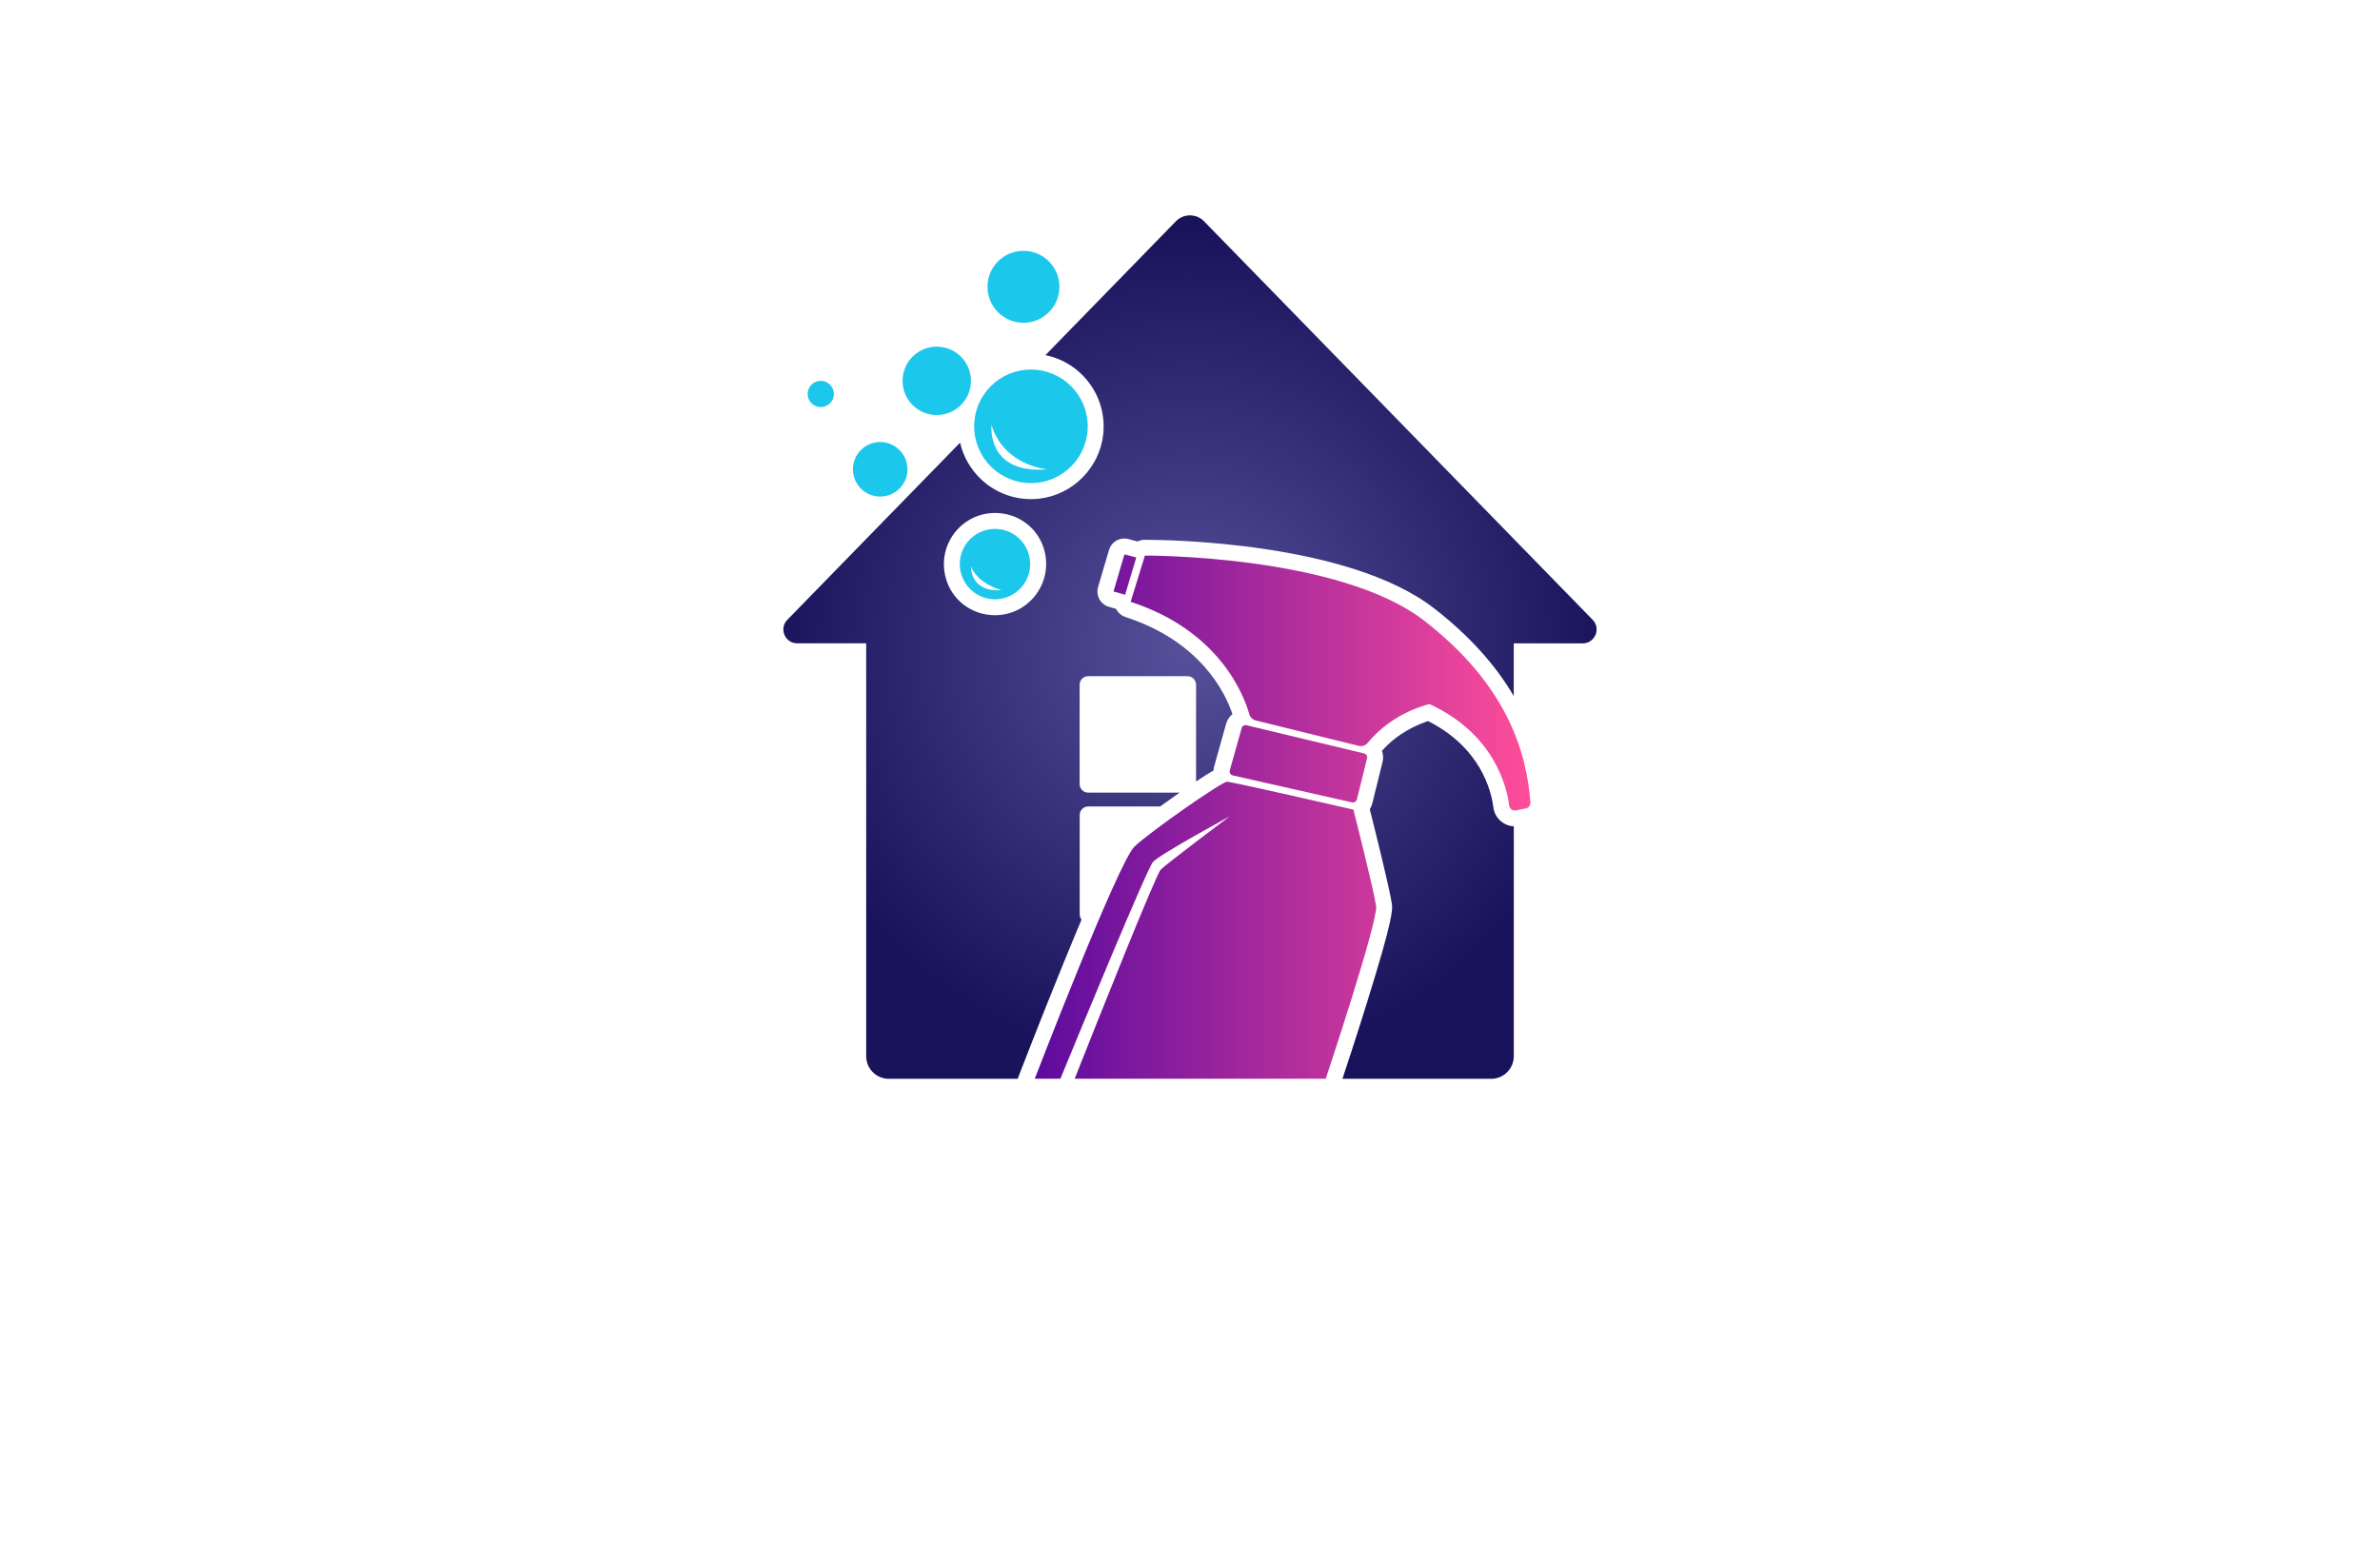 <?xml version="1.0" encoding="utf-8"?>
<!-- Generator: Adobe Illustrator 27.8.1, SVG Export Plug-In . SVG Version: 6.00 Build 0)  -->
<svg version="1.1" xmlns="http://www.w3.org/2000/svg" xmlns:xlink="http://www.w3.org/1999/xlink" x="0px" y="0px"
	 viewBox="0 0 350 230" style="enable-background:new 0 0 350 230;" xml:space="preserve">
<style type="text/css">
	.st0{fill:#FFFCCA;}
	.st1{fill:#E4FFCC;}
	.st2{fill:#CDFFCC;}
	.st3{fill:#CCFFF5;}
	.st4{fill:#CCE3FF;}
	.st5{fill:#300000;}
	.st6{fill:#F0FFCF;}
	.st7{fill:#FFCCCC;}
	.st8{fill:#00F9FF;}
	.st9{fill:#FFE9CC;}
	.st10{fill:#CCFFE3;}
	.st11{fill:#7BC7FF;}
	.st12{fill:#FFFFFF;}
	.st13{opacity:0.75;fill:#E1F3FF;enable-background:new    ;}
	.st14{fill:#DCE9F4;}
	.st15{fill:#012A5B;}
	.st16{fill:#A2BE3B;}
	.st17{fill:#0071A9;}
	.st18{fill-rule:evenodd;clip-rule:evenodd;fill:#00AEEF;}
	.st19{fill:#196AB4;}
	.st20{fill-rule:evenodd;clip-rule:evenodd;fill:#CEFF00;}
	.st21{fill-rule:evenodd;clip-rule:evenodd;fill:#00374C;}
	.st22{fill:#00CFFF;}
	.st23{fill:#00C605;}
	.st24{fill:none;}
	.st25{fill:#720041;}
	.st26{fill:#29ABE2;}
	.st27{fill:#29B574;}
	.st28{fill:#273A93;}
	.st29{fill:#7BC143;}
	.st30{fill:#019AC4;}
	.st31{fill:#A3CD39;}
	.st32{fill:#26A6D8;}
	.st33{fill:#00AEEF;}
	.st34{fill:#00B9F2;}
	.st35{fill:#8DC63F;}
	.st36{fill:#2A66B1;}
	.st37{fill:#5BC6F2;}
	.st38{fill:#4171B8;}
	.st39{fill:#4C015E;}
	.st40{fill:#00333F;}
	.st41{fill:url(#SVGID_1_);}
	.st42{fill:url(#SVGID_00000018222762766889638400000009324123112483442874_);}
	.st43{fill:url(#SVGID_00000072968175307008702430000010455128703975037330_);}
	.st44{fill:#1CC7EC;}
	.st45{fill:#00426C;}
	.st46{fill:url(#SVGID_00000088823361635383879580000017063261898459605385_);}
	.st47{fill:url(#SVGID_00000162342401286387564220000012413895524618022308_);}
	.st48{fill:url(#SVGID_00000032631884860912117520000004458612077136146324_);}
	.st49{fill:#F6921E;}
	.st50{fill:#E8BD7F;}
	.st51{fill:#0580A5;}
	.st52{fill:#EC1C24;}
	.st53{fill:#111A37;}
	.st54{fill:#FFD99B;}
	.st55{fill:#EF4F5A;}
	.st56{fill:#58595B;}
	.st57{fill:#C9424C;}
	.st58{fill:url(#SVGID_00000083070328929051927660000000523842425121668480_);}
	.st59{fill:#05417D;}
	.st60{fill:#14B6B2;}
	.st61{fill:#FFFFFF;stroke:#05417D;stroke-width:1.347;stroke-miterlimit:10;}
	.st62{fill:#00A0FF;}
	.st63{fill:#E6F1F4;}
	.st64{fill:url(#SVGID_00000127023462340660489430000005657928918147521209_);}
	.st65{fill:url(#SVGID_00000036232359103947082350000003783123509308623039_);}
	.st66{fill:url(#SVGID_00000176013606015459640140000009501778537391013008_);}
	.st67{fill:url(#SVGID_00000009551454923642908760000014137808266449206672_);}
	.st68{fill:url(#SVGID_00000052067275664859605030000011508384773652355716_);}
	.st69{fill:#003359;}
	.st70{fill:#1779C1;}
	.st71{fill:url(#SVGID_00000031167362142248238860000008403872838033441928_);}
	.st72{fill:url(#SVGID_00000079459341485418049020000015344918870917202613_);}
	.st73{fill:url(#SVGID_00000065061935021080234220000012247328022101587382_);}
	.st74{opacity:0.45;fill:url(#SVGID_00000005979294796552071300000000274800326887533184_);}
	.st75{fill:url(#SVGID_00000102503478251394166030000007477550618994182535_);}
	.st76{fill:url(#SVGID_00000058548506381741490650000004434705657296178571_);}
	.st77{fill:url(#SVGID_00000163047871372817763500000014574781063825881730_);}
	.st78{fill:url(#SVGID_00000143602899514995648410000011747252103406550933_);}
	.st79{fill:#144866;}
	.st80{fill:#F78E3B;}
	.st81{fill:url(#XMLID_00000139283374482402299840000004029926843338089352_);}
	.st82{fill:#33ADDD;}
</style>
<g id="Layer_1">
</g>
<g id="Layer_2">
</g>
<g id="Layer_3">
</g>
<g id="Layer_4">
</g>
<g id="Layer_5">
</g>
<g id="Layer_6">
</g>
<g id="Layer_7">
</g>
<g id="Layer_8">
</g>
<g id="Layer_9">
</g>
<g id="Layer_10">
</g>
<g id="Layer_11">
</g>
<g id="Layer_12">
</g>
<g id="Layer_13">
</g>
<g id="Layer_14">
</g>
<g id="Layer_15">
	<g>
		<radialGradient id="SVGID_1_" cx="174.999" cy="95.159" r="61.673" gradientUnits="userSpaceOnUse">
			<stop  offset="0" style="stop-color:#57519B"/>
			<stop  offset="1" style="stop-color:#18135A"/>
		</radialGradient>
		<path class="st41" d="M234.22,91.16l-57.16-58.62c-1.13-1.16-3-1.16-4.13,0l-19.19,19.69c5.23,1.06,9.09,5.96,8.5,11.62
			c-0.52,4.94-4.5,8.95-9.44,9.49c-5.59,0.61-10.44-3.12-11.61-8.24l-25.41,26.06c-1.25,1.29-0.34,3.45,1.45,3.45h10.15v60.72
			c0,1.84,1.49,3.33,3.33,3.33h18.95l0.32-0.84c0.03-0.08,3.12-8.09,6.46-16.27c0.98-2.41,1.85-4.49,2.61-6.3
			c-0.17-0.21-0.27-0.48-0.27-0.77v-14.62c0-0.69,0.56-1.25,1.25-1.25h10.58c0.78-0.57,1.57-1.12,2.3-1.64
			c0.2-0.14,0.39-0.27,0.58-0.4h-13.47c-0.69,0-1.25-0.56-1.25-1.25v-14.62c0-0.69,0.56-1.25,1.25-1.25h14.62
			c0.69,0,1.25,0.56,1.25,1.25v14.23c1.14-0.76,1.97-1.27,2.57-1.61c0.01-0.21,0.04-0.42,0.1-0.63l1.75-6.24
			c0.16-0.57,0.49-1.06,0.93-1.43c-1.04-3.11-4.66-10.68-15.72-14.27c-0.63-0.2-1.11-0.65-1.38-1.2l-1.05-0.3
			c-0.6-0.17-1.11-0.57-1.41-1.12c-0.3-0.55-0.37-1.19-0.2-1.79l1.61-5.46c0.3-1.02,1.23-1.68,2.25-1.68c0.2,0,0.4,0.03,0.6,0.08
			l1.35,0.36c0.32-0.16,0.67-0.25,1.05-0.25l0.09,0c3.02,0,29.85,0.28,42.48,10.09c5.08,3.95,8.97,8.23,11.7,12.89v-7.75h10.15
			C234.56,94.61,235.47,92.45,234.22,91.16z M146.71,90.47c-0.12,0.01-0.24,0.01-0.36,0.01c-3.46,0.01-6.46-2.26-7.3-5.61
			c-1.2-4.76,2.25-9.18,6.89-9.42c0.13-0.01,0.26-0.01,0.39-0.01c3.48,0,6.48,2.3,7.3,5.69C154.76,85.85,151.32,90.23,146.71,90.47z
			 M219.62,118.77c-0.33-2.57-1.92-8.83-9.61-12.72c-1.36,0.44-4.4,1.66-6.78,4.38c0.19,0.53,0.22,1.1,0.08,1.66l-1.5,6.06
			c-0.08,0.31-0.21,0.6-0.37,0.87c0.63,2.52,2.96,11.8,3.25,13.94c0.1,0.77,0.26,1.93-3.68,14.55c-1.48,4.76-3,9.39-3.59,11.15
			h21.87c1.84,0,3.33-1.49,3.33-3.33v-33.8C221.09,121.45,219.82,120.29,219.62,118.77z"/>
		<path class="st44" d="M133.45,69.02c0,2.22-1.8,4.01-4.01,4.01c-2.22,0-4.01-1.8-4.01-4.01c0-2.22,1.8-4.01,4.01-4.01
			C131.65,65.01,133.45,66.81,133.45,69.02z M120.7,56.01c-1.06,0-1.93,0.86-1.93,1.93s0.86,1.93,1.93,1.93
			c1.06,0,1.93-0.86,1.93-1.93S121.76,56.01,120.7,56.01z M150.51,36.89c-2.92,0-5.29,2.37-5.29,5.29c0,2.92,2.37,5.29,5.29,5.29
			s5.29-2.37,5.29-5.29C155.8,39.26,153.43,36.89,150.51,36.89z M159.96,62.7c0,4.61-3.74,8.35-8.35,8.35
			c-4.61,0-8.35-3.74-8.35-8.35s3.74-8.35,8.35-8.35C156.22,54.35,159.96,58.09,159.96,62.7z M142.79,56.01
			c0,2.78-2.25,5.03-5.03,5.03c-2.78,0-5.03-2.25-5.03-5.03c0-2.78,2.25-5.03,5.03-5.03C140.54,50.99,142.79,53.24,142.79,56.01z
			 M154.03,69.02c0,0-6.35-0.46-8.22-6.51C145.81,62.51,145.01,69.79,154.03,69.02z M146.59,88.13c-2.86,0.15-5.29-2.05-5.44-4.9
			c-0.15-2.86,2.05-5.29,4.9-5.44c2.86-0.15,5.29,2.05,5.44,4.9S149.44,87.98,146.59,88.13z M147.28,86.79c0,0-3.36-0.8-4.49-3.46
			C142.79,83.34,142.63,87.13,147.28,86.79z"/>
		
			<linearGradient id="SVGID_00000086690818442253691750000008704953637278548386_" gradientUnits="userSpaceOnUse" x1="152.174" y1="120.091" x2="225.075" y2="120.091">
			<stop  offset="0" style="stop-color:#5C0B9E"/>
			<stop  offset="1" style="stop-color:#FF4D9A"/>
		</linearGradient>
		<path style="fill:url(#SVGID_00000086690818442253691750000008704953637278548386_);" d="M167.1,81.99l-1.74-0.46l-1.61,5.46
			l1.71,0.48L167.1,81.99z M199.03,119.07c0,0-17.84-4.1-18.59-4.1c-0.76,0-11.19,7.26-13.59,9.52
			c-2.4,2.27-14.68,34.16-14.68,34.16h3.77c3.17-7.7,12.77-30.95,13.62-31.89c1.02-1.13,11.26-6.69,11.26-6.69
			s-9.21,6.92-10.12,7.82c-0.73,0.73-9.35,22.4-12.66,30.76h36.92c0,0,7.71-23.13,7.41-25.39
			C202.06,130.99,199.03,119.07,199.03,119.07z M198.84,118.01c0.31,0.07,0.62-0.12,0.7-0.43l1.5-6.06
			c0.08-0.32-0.12-0.63-0.43-0.71l-17.31-4.15c-0.31-0.07-0.62,0.11-0.7,0.41l-1.75,6.24c-0.09,0.32,0.11,0.66,0.44,0.73
			L198.84,118.01z M209.48,91.31c-12.55-9.75-41.12-9.6-41.12-9.6l-0.17,0.57l-1.69,5.49l-0.23,0.74
			c13.09,4.25,16.68,13.8,17.45,16.52c0.13,0.46,0.49,0.82,0.96,0.93l15.12,3.73c0.49,0.12,1.01-0.04,1.32-0.42
			c3.77-4.61,9.11-5.72,9.11-5.72c9.59,4.42,11.38,12.28,11.71,14.92c0.06,0.48,0.52,0.8,0.99,0.71l1.46-0.29
			c0.41-0.08,0.7-0.46,0.67-0.88C224.49,110.54,221.62,100.75,209.48,91.31z"/>
	</g>
</g>
</svg>
